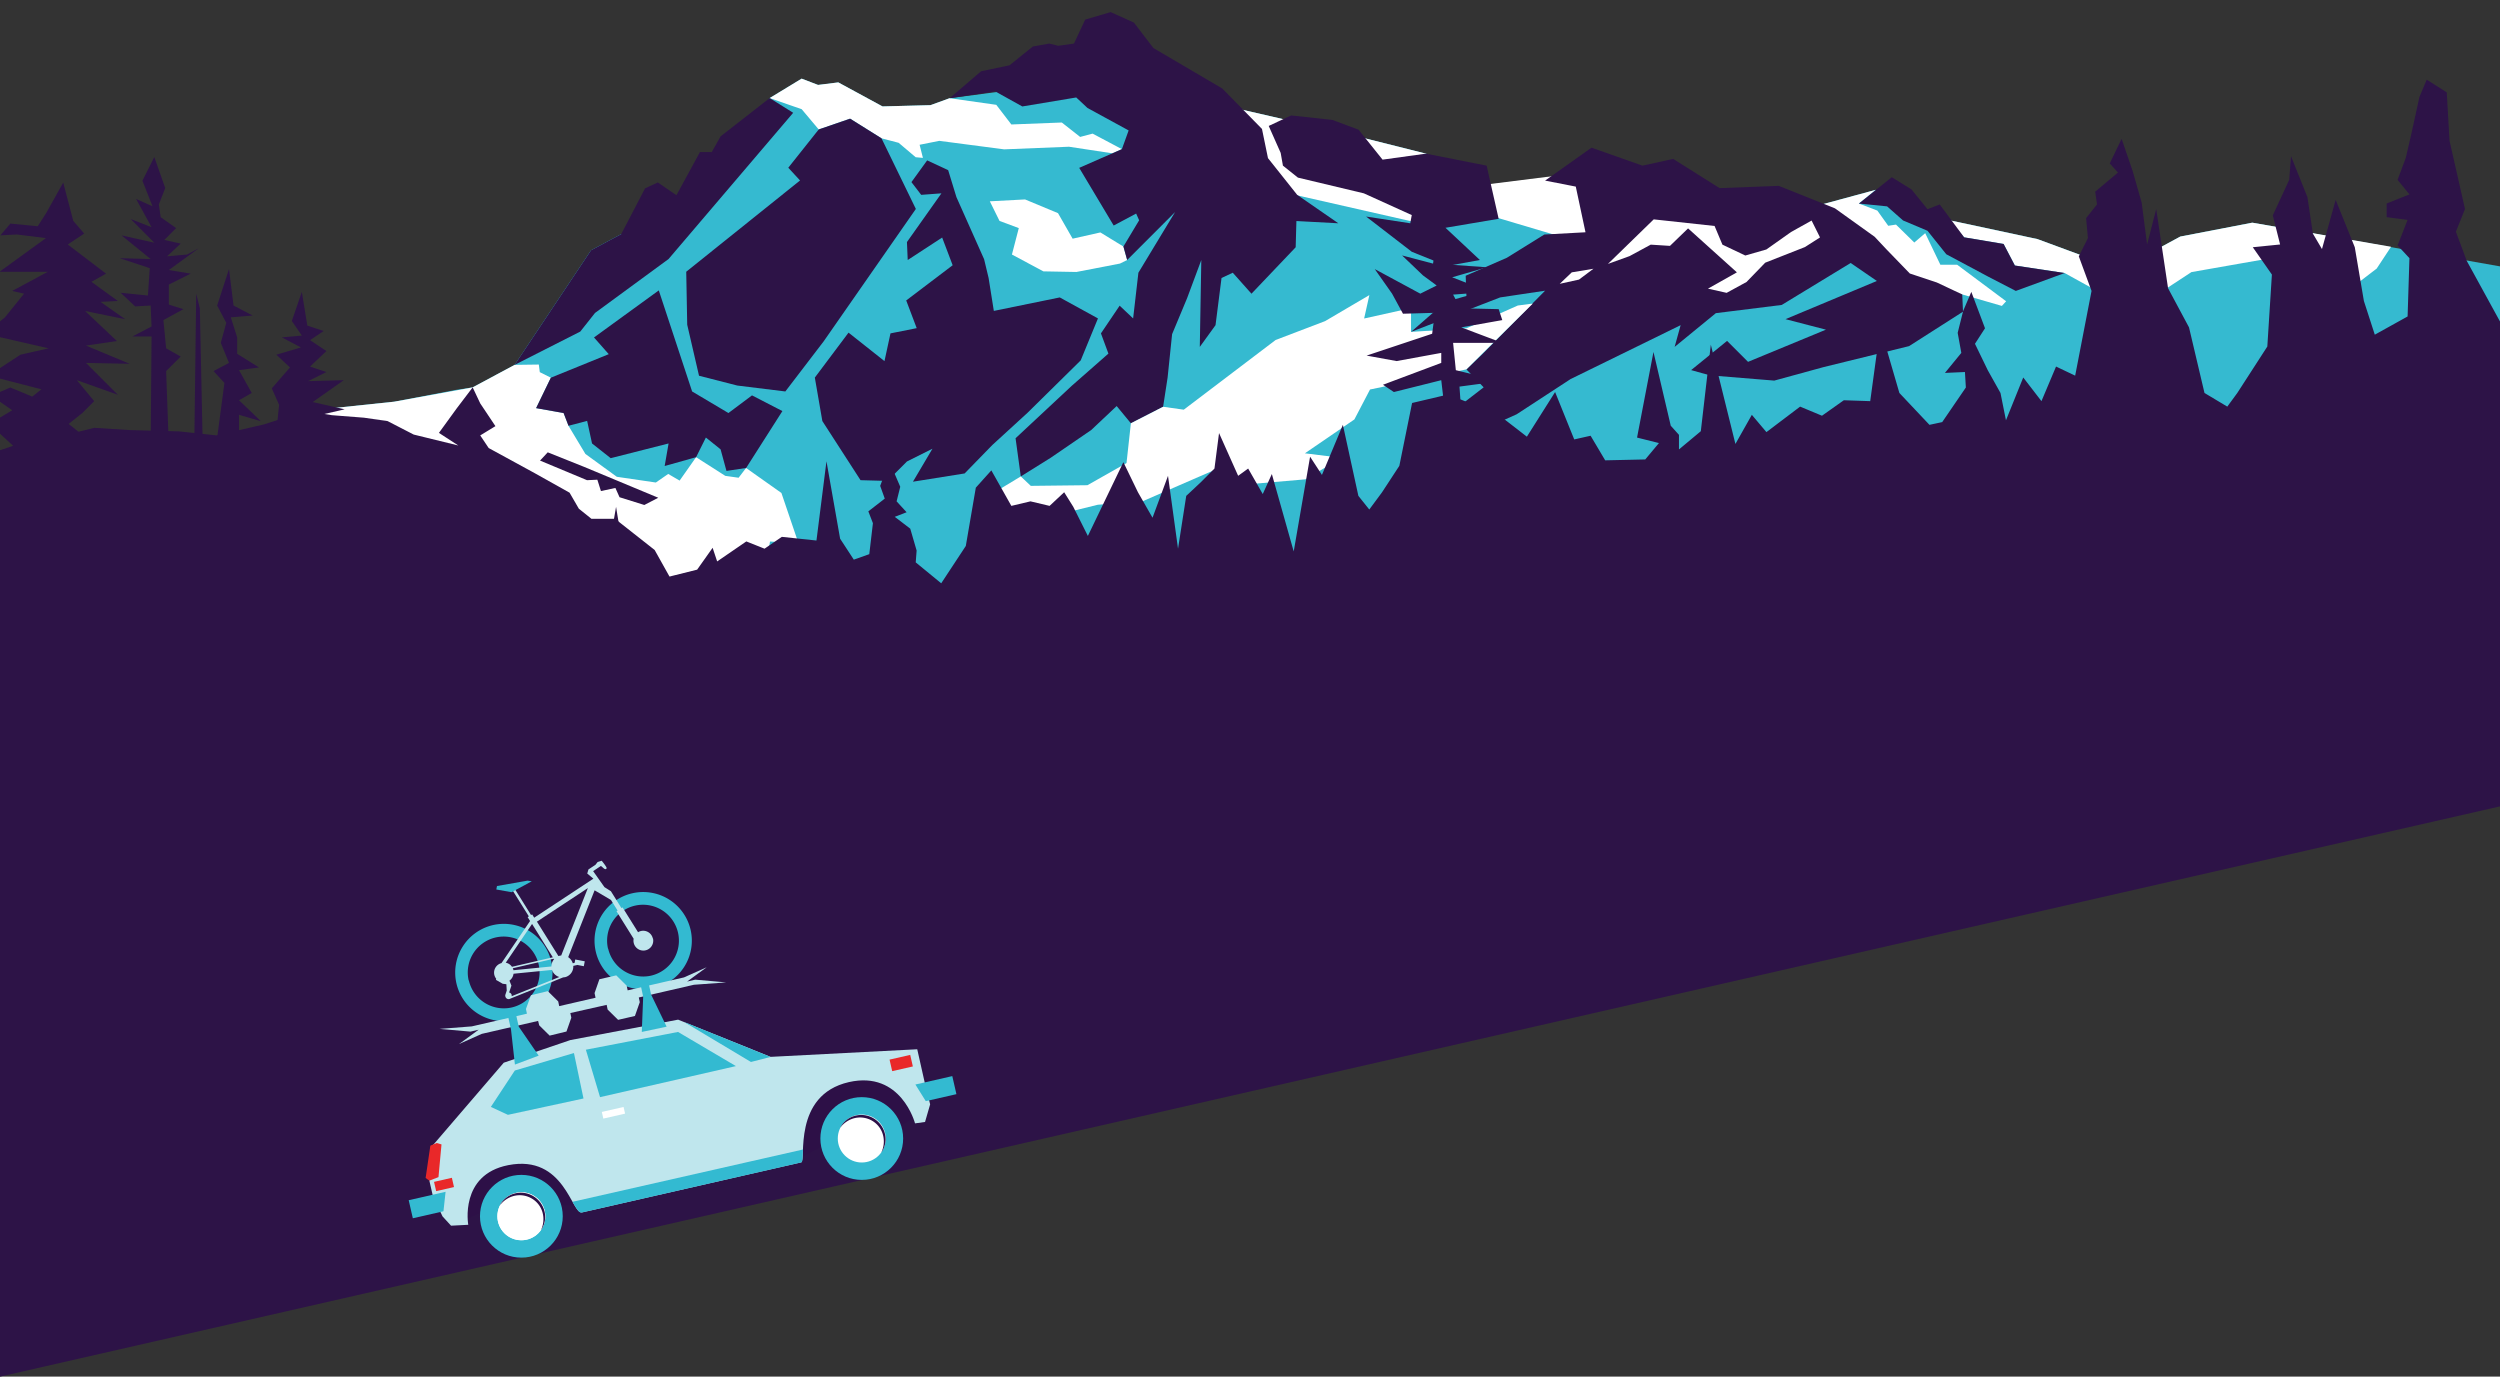 <svg xmlns="http://www.w3.org/2000/svg" viewBox="0 0 612 337"><rect x="0" y="0" width="612" height="337" fill="#333333" stroke="none"/><defs><style>.a{fill:#35bad0;}.b{fill:#fff;}.c{fill:#2d1347;}.d{fill:#33bad1;}.e{fill:#bfe6ed;}.f{fill:#2d1047;}.g{fill:#e92829;}</style></defs><title>Doof Web Art v110</title><polyline class="a" points="74.86 100.61 96.52 98.33 111.58 95.45 115.71 94.83 125.98 89.32 144.69 61.26 152.07 57.32 165 54.82 188.41 24.01 196.24 19.25 200.26 20.79 205.21 20.17 216.04 26.05 227.79 25.74 232.47 24.04 271.41 18.93 296.16 22.96 303.27 26.67 330.18 32.86 349.08 37.61 363.28 45.23 378.24 44.21 409.68 44.61 440.93 51.42 459.18 46.47 473.71 54.2 477.12 53.89 498.77 58.53 518.88 65.95 533.73 57.91 551.36 54.51 612 65.21 612 160.13 97.96 155.27 74.86 100.61"/><polygon class="b" points="303.27 26.67 312.64 47.88 315.87 47.44 348.16 54.78 365.05 52.87 383.83 58.45 392.35 56.69 390.15 41.86 363.28 45.23 349.08 37.61 330.18 32.86 303.27 26.67"/><polygon class="b" points="196.25 26.73 200.42 31.69 208.1 29.05 215.79 33.86 219.99 34.96 224.16 38.49 225.93 38.65 225.12 35.44 229.94 34.48 245.81 36.56 261.69 35.92 272.28 37.53 274.64 36.51 267.47 32.71 264.42 33.52 259.93 29.99 247.58 30.47 243.89 25.66 232.47 24.04 227.79 25.74 216.04 26.05 205.21 20.17 200.26 20.79 196.24 19.25 188.41 24.01 196.25 26.73"/><polygon class="b" points="242.31 49.28 244.68 54.08 249.4 55.84 247.72 62.31 255.42 66.43 263.5 66.58 274.17 64.52 275.93 63.65 275.01 60.35 269.37 56.9 262.58 58.43 259 52.18 250.93 48.82 242.31 49.28"/><polygon class="b" points="115.71 94.83 125.98 89.32 131.9 89.24 132.14 91.1 134.85 92.46 131.24 99.91 137.97 101.11 139.17 104.23 143.31 111.13 151 116.72 160.55 118.12 163.58 116.02 166.37 117.65 170.4 111.92 177.55 116.49 180.81 116.95 182.64 114.56 191.29 120.68 195.48 133.02 188.5 132.56 186.4 144.9 165.91 151.65 110.71 113.46 74.86 100.61 96.52 98.33 115.71 94.83"/><polygon class="b" points="440.93 51.42 458.61 61.94 469.38 71.47 480.36 72.08 490.06 74.89 491.1 73.75 479.1 64.8 475 64.8 471.29 57.08 468.62 59.37 464.14 54.98 462.24 55.27 459.57 51.55 455.06 49.83 459.18 46.47 440.93 51.42"/><polygon class="b" points="477.12 53.89 480.82 58.1 490.48 59.72 493.24 65 505.43 66.84 522.07 76.04 536.46 66.61 556.56 63.08 560.94 60.98 573.04 61.27 572.75 64.61 570.37 69.66 573.71 71.94 581.81 65.75 585.33 60.41 551.36 54.51 533.73 57.91 518.88 65.95 498.77 58.53 477.12 53.89"/><polygon class="c" points="145.66 76.61 163.67 63.4 194.17 27.61 188.41 24.01 176.4 33.38 174.24 37.22 171.35 37.22 165.59 47.79 161.03 44.66 157.91 46.11 152.07 57.32 144.69 61.26 125.98 89.32 142.05 81.17 145.66 76.61"/><polygon class="c" points="178.32 101.11 169.43 95.83 161.27 71.09 145.41 82.61 149.02 86.7 134.85 92.46 131.24 99.91 137.97 101.11 139.17 104.23 143.73 103.03 144.93 108.56 149.5 112.16 163.67 108.56 162.71 114.08 170.4 111.92 172.8 107.11 176.4 110 177.84 115.28 182.65 114.56 191.53 100.63 184.09 96.79 178.32 101.11"/><polygon class="c" points="224.2 51.15 215.79 33.86 208.1 29.05 200.42 31.69 192.97 41.06 195.85 44.18 167.99 66.52 168.23 79.49 171.12 91.98 180.48 94.38 192.25 95.83 201.62 83.58 224.2 51.15"/><polygon class="c" points="264.56 88.22 268.78 77.95 259.43 72.81 243.29 76.11 242.01 68.05 240.91 63.46 234.13 48.25 232.11 41.65 226.97 39.26 223.12 44.58 225.51 47.7 230.46 47.33 222.02 59.25 222.21 63.65 230.64 58.15 233.21 64.93 221.84 73.55 224.41 80.33 217.99 81.61 216.52 88.4 207.72 81.43 199.47 92.43 201.31 103.07 210.66 117.55 217.26 117.73 222.02 112.97 228.26 109.85 223.49 117.92 236.14 115.9 242.93 108.93 251.54 101.05 264.56 88.22"/><polygon class="c" points="310.4 38.71 308.93 31.56 299.21 21.66 282.35 11.76 277.58 5.53 271.89 2.96 265.66 4.79 262.91 10.66 259.06 11.21 256.86 10.66 252.83 11.39 247.14 15.98 240.18 17.44 232.47 24.04 243.66 22.39 250.26 26.06 263.46 23.86 266.21 26.43 276.29 31.93 274.64 36.51 264.19 41.09 272.63 55.21 278.13 52.28 278.86 53.93 275.01 60.35 275.93 63.65 287.66 51.91 278.68 66.76 277.39 77.95 274.09 74.83 269.51 81.61 271.34 86.56 262.36 94.45 248.61 107.28 249.89 116.63 257.23 112.05 267.13 105.27 273.36 99.4 276.84 103.62 284.73 99.58 285.83 92.43 286.93 81.8 290.6 73 294.08 63.65 293.71 84.92 297.56 79.6 299.03 68.05 301.78 66.76 306.36 71.9 317.18 60.53 317.36 54.11 327.63 54.66 317.55 47.7 310.4 38.71"/><polygon class="c" points="334.42 53.01 345.6 61.63 354.22 65.11 362.28 63.65 353.85 55.76 366.87 53.56 363.93 40.55 349.08 37.61 338.45 39.08 332.58 31.75 326.17 29.36 316.08 28.26 310.58 30.83 313.51 37.43 314.06 40.55 317.73 43.48 333.87 47.33 345.6 52.65 345.23 54.66 334.42 53.01"/><polygon class="c" points="474.13 69.15 467.52 66.95 461.84 61.08 458.91 57.96 449.19 51 435.44 45.5 420.95 46.05 409.59 38.9 402.07 40.55 389.6 36.15 378.24 44.21 385.75 45.68 388.13 56.86 378.05 57.41 368.88 63.1 358.8 67.5 358.98 72.45 353.85 73.91 345.42 81.25 367.23 72.81 378.24 71.16 362.83 86.75 358.98 90.42 363.2 94.82 350.37 104.72 353.3 109.48 371.27 101.42 384.47 92.8 411.42 79.6 409.95 84.92 420.04 76.66 436.17 74.65 453.04 64.38 459.46 68.78 437.09 78.13 446.99 80.7 427.92 88.58 422.79 83.45 413.99 90.6 418.57 91.88 434.34 93.17 446.44 89.86 467.34 84.73 480.54 76.3 480.36 72.08 474.13 69.15"/><polygon class="c" points="493.24 65 490.48 59.72 480.82 58.1 474.84 50.05 471.85 51.2 467.94 46.38 463.11 43.38 455.06 49.83 461.96 50.52 465.87 53.97 471.85 56.49 476.45 62.24 486.8 67.77 493.47 71.22 505.43 66.84 493.24 65"/><polygon class="c" points="146.23 117.43 147.11 120.21 150.65 119.45 151.66 121.72 157.73 123.62 161.14 121.85 142.94 114.27 134.09 110.73 132.2 112.75 143.7 117.55 146.23 117.43"/><polygon class="c" points="150.57 127.01 144.79 127.01 141.7 124.53 139.43 120.61 130.97 115.87 119.63 109.68 117.56 106.59 121.28 104.32 117.56 98.75 115.71 94.83 111.79 99.99 107.45 105.97 112.2 109.06 101.27 106.38 94.87 103.08 89.09 102.25 81.25 101.64 74.86 100.61 64.55 103.91 52.99 106.58 43.84 105.6 31.74 105.28 23.08 104.73 14 107 0 110.24 4.72 121.23 19.37 122.06 30.09 130.52 40.82 134.02 69.01 168.05 146.82 163.8 170.17 152.38 160.26 134.64 150.57 127.01"/><polygon class="b" points="441.85 60.48 432.12 64.31 427.55 69.03 422.68 71.69 418.11 70.66 425.19 66.67 413.24 55.91 408.81 60.19 404.1 59.89 398.93 62.69 393.62 64.61 404.83 53.7 419.73 55.32 421.65 59.89 427.25 62.55 432.41 61.07 438.46 56.79 443.48 53.99 445.54 58.12 441.85 60.48"/><polygon class="b" points="381.82 69.48 386.54 68.44 390.08 65.79 384.77 66.67 381.82 69.48"/><polygon class="b" points="375.23 74.31 371.56 74.79 358.97 80.37 345.42 81.25 345.42 75.42 333.94 77.97 335.22 72.24 324.38 78.61 312.27 83.23 289.79 100.29 284.73 99.58 276.84 103.62 275.77 113.36 266.2 118.78 252.34 118.94 249.89 116.63 238.95 123.24 239.42 127.23 252.18 122.92 257.75 126.27 268.75 123.56 279.59 122.76 299.36 114.16 300.95 118.94 319.6 117.34 328.37 112.08 319.44 110.97 331.55 102.68 335.38 95.35 358.98 90.42 375.23 74.31"/><polygon class="c" points="0 110.24 3.21 109.13 -2.58 103.78 2.99 100.43 -2.14 96.86 2.54 94.86 7.9 97.09 10.13 95.3 -2.81 91.96 5 86.83 11.91 85.27 -3.7 81.7 1.21 77.69 5.89 71.89 2.99 71.22 11.69 66.54 -0.13 66.54 11.24 58.29 4.11 57.4 0.09 57.62 2.54 54.73 9.23 55.39 11.24 52.27 15.48 44.69 17.93 54.06 20.61 57.18 16.59 59.85 25.96 66.99 22.39 68.99 28.85 73.68 24.62 73.9 30.64 78.14 20.83 76.13 28.63 83.49 21.05 84.6 31.75 89.06 21.05 88.84 28.85 96.64 18.82 93.07 23.06 98.2 20.16 101.1 16.81 103.78 22.39 108.24 21.05 113.14 25.73 116.04 36.88 109.13 37.1 82.37 32.42 82.37 37.1 79.92 36.88 74.79 33.09 75.01 29.52 71.67 36.21 72.34 36.66 65.65 29.3 63.2 36.88 63.42 29.75 57.62 37.77 59.41 31.98 53.61 37.1 55.62 33.31 48.7 37.33 50.49 34.87 44.25 37.77 38.45 40.45 46.03 38.89 50.04 39.33 53.16 43.12 55.84 40.23 58.74 44.24 59.63 40.89 62.75 45.8 62.31 48.7 60.74 41.34 66.1 46.69 66.99 41.34 69.66 41.34 74.57 44.91 75.68 40 78.36 40.67 85.27 44.24 87.28 40.67 90.84 41.34 109.35 47.58 107.34 48.03 71.89 48.92 75.46 49.59 107.12 53.16 107.12 54.94 93.74 52.27 90.84 56.06 88.84 54.05 83.93 55.39 79.03 53.16 74.79 56.06 65.87 57.17 74.79 61.85 77.24 56.5 77.69 58.06 82.59 58.06 86.61 63.41 89.95 58.51 90.62 61.63 96.2 58.51 97.98 63.86 103.11 58.51 101.55 58.51 106.67 58.28 116.26 67.87 121.39 71.44 120.05 71.44 111.36 65.64 109.13 69.21 106.23 67.87 103.55 68.32 99.09 66.53 95.08 70.99 89.95 67.65 86.83 73.67 85.05 68.99 82.59 73.89 82.15 71.44 78.58 73.89 71.45 75.23 79.7 79.24 81.03 75.9 83.26 79.91 85.94 75.9 89.73 79.91 91.07 75.45 93.3 84.15 93.07 76.57 98.42 84.37 100.21 74.56 102.44 84.37 103.11 76.34 106.23 79.91 108.46 76.79 109.57 76.57 117.15 76.79 122.28 82.36 132.76 85.93 138.34 90.84 131.87 93.96 140.79 96.41 139.23 97.97 143.24 102.66 146.81 104.22 151.71 114.03 150.15 123.61 146.59 129.63 148.37 141.23 142.13 147.02 146.14 150.81 124.07 154.16 144.58 157.95 137 161.74 141.68 170.66 139.45 174.45 134.1 175.56 137.44 182.7 132.54 187.16 134.32 191.39 131.42 199.87 132.32 202.32 112.92 205.66 131.87 209.01 137 212.8 135.66 213.69 128.08 212.57 125.18 216.59 122.06 215.47 118.94 217.7 112.92 220.38 119.16 219.49 122.73 221.94 125.4 219.04 126.52 222.83 129.42 224.39 134.77 224.17 137.67 230.41 142.79 236.43 133.65 238.88 119.38 242.68 115.15 247.58 123.84 252.26 122.73 256.94 123.84 260.51 120.5 262.74 124.07 266.31 131.2 275 113.14 278.57 120.5 282.14 126.74 285.93 116.48 288.38 134.32 290.39 121.39 293.96 118.05 297.3 114.7 298.42 106.01 303.1 116.48 305.55 114.7 309.12 120.94 311.35 116.04 316.7 134.99 320.71 111.8 323.61 116.26 328.74 104 332.53 121.39 335.2 124.73 338.33 120.5 342.56 114.03 345.68 98.65 353.26 96.86 352.82 93.07 341.22 95.97 338.55 94.19 352.82 88.84 352.82 86.39 341.89 88.39 334.54 87.05 350.59 81.7 351.26 76.58 343.45 76.8 340.78 71.89 336.54 65.87 347.69 71.89 351.7 69.89 348.36 67.43 343.23 62.53 350.81 64.53 352.37 53.61 354.6 64.76 363.97 65.43 355.49 67.88 364.63 71.45 355.72 72.12 357.5 75.46 366.87 75.68 367.76 78.36 357.72 80.14 367.76 83.93 355.72 83.93 356.39 90.62 367.31 93.3 357.28 94.64 357.5 97.76 366.87 101.55 373.78 106.9 380.69 95.97 385.37 107.57 389.38 106.67 392.95 112.69 402.76 112.47 406.11 108.46 400.75 107.12 404.77 86.16 409 104.22 411.01 106.45 411.01 110.02 416.36 105.56 418.81 84.38 424.83 108.68 428.85 101.55 432.42 105.78 440.67 99.54 446.02 101.77 451.37 97.98 457.83 98.2 460.29 80.14 464.97 96.2 472.33 104 475.45 103.33 481.24 94.86 481.02 91.07 476.12 91.29 480.13 86.39 479.24 81.48 480.58 76.13 482.58 71.45 485.93 80.36 483.47 84.16 486.6 90.62 489.72 96.2 491.06 102.89 495.29 92.41 499.75 98.2 503.32 89.73 508 91.96 512.01 71.22 508.89 62.75 511.12 58.29 510.68 53.39 513.35 50.04 512.9 46.92 518.48 42.24 516.47 40.01 519.37 33.99 522.05 41.79 524.28 49.6 525.61 59.85 527.84 51.16 530.74 70.56 535.87 80.14 539.66 96.2 545.24 99.54 547.69 96.2 555.04 84.83 556.16 67.21 551.48 60.52 558.17 59.85 556.38 52.72 560.4 44.02 560.84 38.23 564.86 48.26 566.19 57.18 568.42 60.97 571.77 48.93 576.45 60.52 578.68 73.68 581.35 81.93 589.38 77.47 589.83 63.2 586.93 60.08 589.38 53.83 584.25 53.16 584.25 49.82 589.83 47.59 586.93 44.02 588.93 38.67 590.27 32.88 592.28 23.73 594.06 19.5 598.97 22.62 599.64 34.44 603.43 51.16 601.2 56.73 603.87 63.87 612 78.7 612 197.4 0 337 0 110.24"/><path class="d" d="M145.84,232.93a11.91,11.91,0,1,0,9-14.27A11.91,11.91,0,0,0,145.84,232.93Zm3-.7a8.79,8.79,0,1,1,10.53,6.61A8.8,8.8,0,0,1,148.88,232.23Z"/><path class="d" d="M111.73,240.71a11.91,11.91,0,1,0,9-14.26A11.92,11.92,0,0,0,111.73,240.71Zm3-.69a8.79,8.79,0,1,1,10.53,6.61A8.79,8.79,0,0,1,114.77,240Z"/><path class="e" d="M159.81,229.73a2.42,2.42,0,0,0-2.9-1.82,2.37,2.37,0,0,0-.71.3l-3.8-6.08-.27.17-2.58-4.13-1.58-1-2.77-3.92,1.91-1.27s.19.15.63.54.69.27.76,0-1.2-1.81-1.2-1.81l-1,.31-.54.69-1.71,1.13-.29,1,1.5,1.26h0l-14.49,9.55-.5-.81L130,224l-3.9-6.26-.55.34,3.91,6.25-.29.19.59.94-7,10.31A2.42,2.42,0,0,0,121,238.6a2.53,2.53,0,0,0,.47,1l-.06.27,1.64.95.91.12.09,1.55-.33,1h0a.79.79,0,0,0,0,.46.81.81,0,0,0,1,.61.52.52,0,0,0,.13-.06v0l13-5.23h0l.49-.06a2.67,2.67,0,0,0,2-2.76l1-.23,1.58.31.23-1.2-2.33-.45-.16.83-.45.1a2.73,2.73,0,0,0-1.12-1.5l5.22-13.21,1.25-3.15,4,2.36,1.63,2.6-.27.17,4.2,6.73a2.42,2.42,0,1,0,4.73-.08Zm-15.9-12.33-6.53,16.51a1.86,1.86,0,0,0-.34.05h0l-.34.08-5.26-8.42Zm-8.28,17.43a2.65,2.65,0,0,0-.64,1.76l-9.29.92a2.48,2.48,0,0,0-.17-.48l10-2.33Zm-10.37,8.74a.82.82,0,0,0-.63-.61l.57-1.68-.49-1.22a2.43,2.43,0,0,0,1-1.69l9.41-.93a2.7,2.7,0,0,0,1.81,1.73l-11.7,4.71A.81.81,0,0,0,125.26,243.57Zm10.07-9.22-10,2.32a2.4,2.4,0,0,0-1.52-1l6.44-9.49Z"/><polygon class="f" points="220.62 259.97 113.45 283.14 112.46 299.33 118.39 296.53 135.9 294.92 142.58 295.22 195.87 283.56 201.86 280.3 219.35 276.31 223.94 273.49 220.62 259.97"/><path class="e" d="M224,275l2.45-.34,1.25-4.32L226.37,265l-1.83-8.14-35.91,1.86L166,249.61l-26.38,5-16.3,5.54-17.75,20.67L105.1,289l.88,3.83,2.35,4.94,2.09,2.28,4.21-.22s-2.22-12.25,9.78-14.6c13.81-2.72,15.54,12.15,18.05,11.57l53.69-12.26c1.28-.29-2.32-16.44,11.66-19.64C220.61,262,224,275,224,275Z"/><circle class="d" cx="210.96" cy="278.71" r="10.13"/><circle class="b" cx="210.96" cy="278.71" r="5.87"/><path class="f" d="M215.72,282.17a6.19,6.19,0,0,0,.42-4.38,5.72,5.72,0,0,0-2.58-3.39,5.83,5.83,0,0,0-4.19-.72,6.18,6.18,0,0,0-3.69,2.4,5.65,5.65,0,0,1,3.56-2.92,5.93,5.93,0,0,1,4.68.65,6.05,6.05,0,0,1,2.74,3.85A5.67,5.67,0,0,1,215.72,282.17Z"/><circle class="b" cx="210.96" cy="278.71" r="1.2"/><circle class="d" cx="127.63" cy="297.74" r="10.13"/><circle class="b" cx="127.63" cy="297.74" r="5.87"/><polygon class="d" points="146.89 268.58 180.15 260.98 165.98 252.62 143.42 256.97 146.89 268.58"/><polygon class="d" points="140.5 257.78 126.03 262.06 120.16 270.97 124.34 272.91 142.84 268.91 140.5 257.78"/><rect class="g" x="218.03" y="258.76" width="5.19" height="2.9" transform="translate(-52.39 55.65) rotate(-12.86)"/><rect class="g" x="106.47" y="288.78" width="4.48" height="2.33" transform="translate(-61.82 31.48) rotate(-12.86)"/><rect class="b" x="147.43" y="271.59" width="5.46" height="1.67" transform="translate(357.2 504.58) rotate(167.14)"/><polygon class="d" points="226.63 269.56 234.13 267.85 233.12 263.43 224.09 265.49 226.63 269.56"/><polygon class="d" points="108.56 296.52 101.06 298.23 100.05 293.81 109.08 291.75 108.56 296.52"/><polygon class="g" points="105.35 280.46 106.91 279.81 108.08 280.15 107.34 288.16 105.1 289.02 104.19 288.37 105.35 280.46"/><polygon class="d" points="167.49 250.2 188.63 258.74 183.83 259.97 167.49 250.2"/><path class="e" d="M177.77,240.49l-7.57-.67-2,.47,4.8-3.51-5.56,2.49-13.79,3.17-.24-1.15-2.55-2.52-4.13.95-1.18,3.39.24,1.14-8.9,2.05-.24-1.15-2.55-2.52-4.12,1L128.75,247l.24,1.15-13.5,3.11-7.88.61,7.57.67,2-.47-4.81,3.51,5.57-2.49,13.79-3.17L132,251l2.55,2.52,4.12-1,1.19-3.38-.24-1.15,8.89-2,.24,1.15,2.56,2.52,4.12-.95,1.19-3.38-.24-1.15,13.5-3.11Z"/><polygon class="d" points="163.19 251.33 159.42 243.53 159.4 243.54 158.6 239.84 156.65 240.3 157.45 244.02 157.11 252.62 163.19 251.33"/><polygon class="d" points="131.87 258.42 126.99 251.32 126.07 247.26 124.13 247.74 125.09 251.99 126.05 260.61 131.87 258.42"/><circle class="b" cx="127.63" cy="297.74" r="5.87"/><path class="f" d="M132.39,301.2a6.19,6.19,0,0,0,.42-4.38,5.72,5.72,0,0,0-2.58-3.39,5.83,5.83,0,0,0-4.19-.72,6.18,6.18,0,0,0-3.69,2.4,5.65,5.65,0,0,1,3.56-2.92,5.93,5.93,0,0,1,4.68.65,6.05,6.05,0,0,1,2.74,3.85A5.64,5.64,0,0,1,132.39,301.2Z"/><path class="d" d="M142.46,296.82l53.69-12.26c.35-.08.33-1.32.41-3.16l-56.4,12.8C141.07,295.84,141.74,297,142.46,296.82Z"/><polygon class="d" points="130.18 215.74 125.23 218.41 121.5 217.75 121.66 216.9 129.15 215.58 130.18 215.74"/></svg>